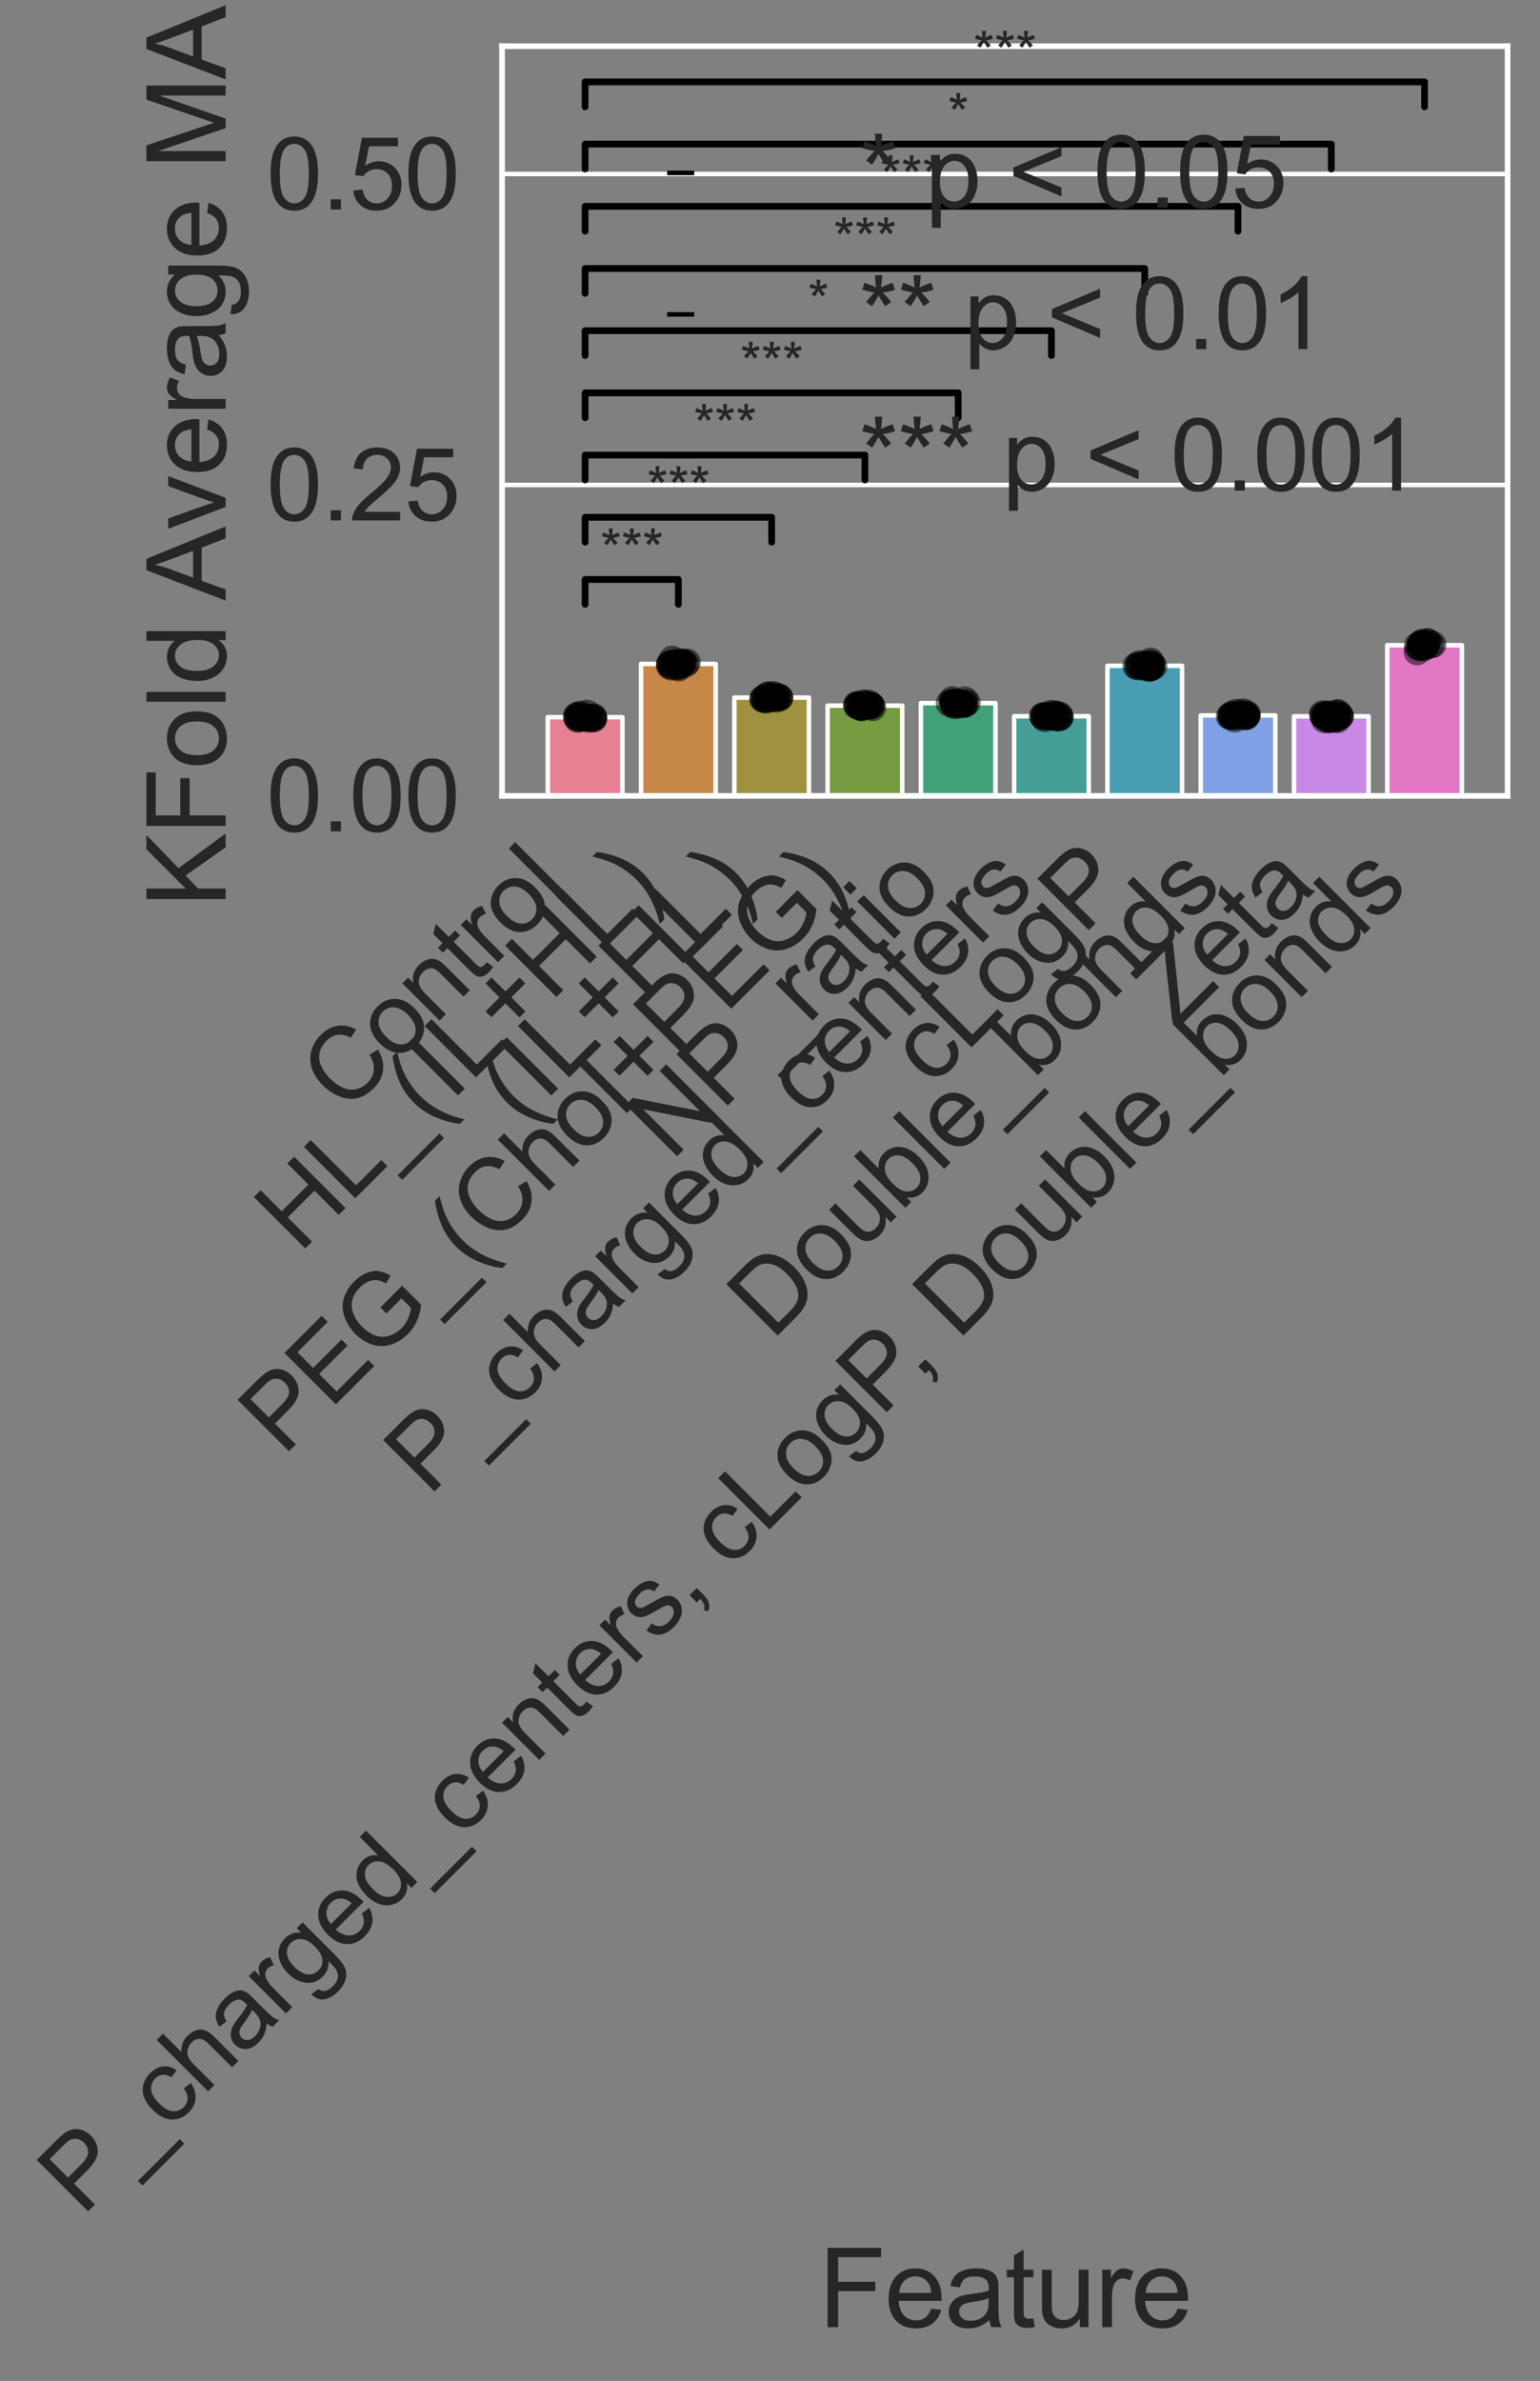 <?xml version="1.0" encoding="utf-8" standalone="no"?>
<!DOCTYPE svg PUBLIC "-//W3C//DTD SVG 1.1//EN"
  "http://www.w3.org/Graphics/SVG/1.1/DTD/svg11.dtd">
<svg xmlns:xlink="http://www.w3.org/1999/xlink" width="341.854pt" height="528.25pt" viewBox="0 0 341.854 528.25" xmlns="http://www.w3.org/2000/svg" version="1.1">
 <rect x="0" y="0" width="341.854" height="528.25" fill="#808080" stroke="none"/>
 <defs>
  <style type="text/css">*{stroke-linejoin: round; stroke-linecap: butt}</style>
 </defs>
 <g id="figure_1">
  <g id="patch_1">
   <path d="M 0 528.25 
L 341.854 528.25 
L 341.854 0 
L 0 0 
L 0 528.25 
z
" style="fill: none"/>
  </g>
  <g id="axes_1">
   <g id="patch_2">
    <path d="M 111.454 176.574 
L 334.654 176.574 
L 334.654 10.254 
L 111.454 10.254 
L 111.454 176.574 
z
" style="fill: none"/>
   </g>
   <g id="matplotlib.axis_1">
    <g id="xtick_1">
     <g id="text_1">
      <!-- Control -->
      <g style="fill: #262626" transform="translate(76.645 247.354) rotate(-45) scale(0.22 -0.22)">
       <defs>
        <path id="ArialMT-43" d="M 3763 1606 
L 4369 1453 
Q 4178 706 3683 314 
Q 3188 -78 2472 -78 
Q 1731 -78 1267 223 
Q 803 525 561 1097 
Q 319 1669 319 2325 
Q 319 3041 592 3573 
Q 866 4106 1370 4382 
Q 1875 4659 2481 4659 
Q 3169 4659 3637 4309 
Q 4106 3959 4291 3325 
L 3694 3184 
Q 3534 3684 3231 3912 
Q 2928 4141 2469 4141 
Q 1941 4141 1586 3887 
Q 1231 3634 1087 3207 
Q 944 2781 944 2328 
Q 944 1744 1114 1308 
Q 1284 872 1643 656 
Q 2003 441 2422 441 
Q 2931 441 3284 734 
Q 3638 1028 3763 1606 
z
" transform="scale(0.016)"/>
        <path id="ArialMT-6f" d="M 213 1659 
Q 213 2581 725 3025 
Q 1153 3394 1769 3394 
Q 2453 3394 2887 2945 
Q 3322 2497 3322 1706 
Q 3322 1066 3130 698 
Q 2938 331 2570 128 
Q 2203 -75 1769 -75 
Q 1072 -75 642 372 
Q 213 819 213 1659 
z
M 791 1659 
Q 791 1022 1069 705 
Q 1347 388 1769 388 
Q 2188 388 2466 706 
Q 2744 1025 2744 1678 
Q 2744 2294 2464 2611 
Q 2184 2928 1769 2928 
Q 1347 2928 1069 2612 
Q 791 2297 791 1659 
z
" transform="scale(0.016)"/>
        <path id="ArialMT-6e" d="M 422 0 
L 422 3319 
L 928 3319 
L 928 2847 
Q 1294 3394 1984 3394 
Q 2284 3394 2536 3286 
Q 2788 3178 2913 3003 
Q 3038 2828 3088 2588 
Q 3119 2431 3119 2041 
L 3119 0 
L 2556 0 
L 2556 2019 
Q 2556 2363 2490 2533 
Q 2425 2703 2258 2804 
Q 2091 2906 1866 2906 
Q 1506 2906 1245 2678 
Q 984 2450 984 1813 
L 984 0 
L 422 0 
z
" transform="scale(0.016)"/>
        <path id="ArialMT-74" d="M 1650 503 
L 1731 6 
Q 1494 -44 1306 -44 
Q 1000 -44 831 53 
Q 663 150 594 308 
Q 525 466 525 972 
L 525 2881 
L 113 2881 
L 113 3319 
L 525 3319 
L 525 4141 
L 1084 4478 
L 1084 3319 
L 1650 3319 
L 1650 2881 
L 1084 2881 
L 1084 941 
Q 1084 700 1114 631 
Q 1144 563 1211 522 
Q 1278 481 1403 481 
Q 1497 481 1650 503 
z
" transform="scale(0.016)"/>
        <path id="ArialMT-72" d="M 416 0 
L 416 3319 
L 922 3319 
L 922 2816 
Q 1116 3169 1280 3281 
Q 1444 3394 1641 3394 
Q 1925 3394 2219 3213 
L 2025 2691 
Q 1819 2813 1613 2813 
Q 1428 2813 1281 2702 
Q 1134 2591 1072 2394 
Q 978 2094 978 1738 
L 978 0 
L 416 0 
z
" transform="scale(0.016)"/>
        <path id="ArialMT-6c" d="M 409 0 
L 409 4581 
L 972 4581 
L 972 0 
L 409 0 
z
" transform="scale(0.016)"/>
       </defs>
       <use xlink:href="#ArialMT-43"/>
       <use xlink:href="#ArialMT-6f" x="72.217"/>
       <use xlink:href="#ArialMT-6e" x="127.832"/>
       <use xlink:href="#ArialMT-74" x="183.447"/>
       <use xlink:href="#ArialMT-72" x="211.23"/>
       <use xlink:href="#ArialMT-6f" x="244.531"/>
       <use xlink:href="#ArialMT-6c" x="300.146"/>
      </g>
     </g>
    </g>
    <g id="xtick_2">
     <g id="text_2">
      <!-- HL_(IL+HL) -->
      <g style="fill: #262626" transform="translate(66.473 278.238) rotate(-45) scale(0.22 -0.22)">
       <defs>
        <path id="ArialMT-48" d="M 513 0 
L 513 4581 
L 1119 4581 
L 1119 2700 
L 3500 2700 
L 3500 4581 
L 4106 4581 
L 4106 0 
L 3500 0 
L 3500 2159 
L 1119 2159 
L 1119 0 
L 513 0 
z
" transform="scale(0.016)"/>
        <path id="ArialMT-4c" d="M 469 0 
L 469 4581 
L 1075 4581 
L 1075 541 
L 3331 541 
L 3331 0 
L 469 0 
z
" transform="scale(0.016)"/>
        <path id="ArialMT-5f" d="M -97 -1272 
L -97 -866 
L 3631 -866 
L 3631 -1272 
L -97 -1272 
z
" transform="scale(0.016)"/>
        <path id="ArialMT-28" d="M 1497 -1347 
Q 1031 -759 709 28 
Q 388 816 388 1659 
Q 388 2403 628 3084 
Q 909 3875 1497 4659 
L 1900 4659 
Q 1522 4009 1400 3731 
Q 1209 3300 1100 2831 
Q 966 2247 966 1656 
Q 966 153 1900 -1347 
L 1497 -1347 
z
" transform="scale(0.016)"/>
        <path id="ArialMT-49" d="M 597 0 
L 597 4581 
L 1203 4581 
L 1203 0 
L 597 0 
z
" transform="scale(0.016)"/>
        <path id="ArialMT-2b" d="M 1603 741 
L 1603 1997 
L 356 1997 
L 356 2522 
L 1603 2522 
L 1603 3769 
L 2134 3769 
L 2134 2522 
L 3381 2522 
L 3381 1997 
L 2134 1997 
L 2134 741 
L 1603 741 
z
" transform="scale(0.016)"/>
        <path id="ArialMT-29" d="M 791 -1347 
L 388 -1347 
Q 1322 153 1322 1656 
Q 1322 2244 1188 2822 
Q 1081 3291 891 3722 
Q 769 4003 388 4659 
L 791 4659 
Q 1378 3875 1659 3084 
Q 1900 2403 1900 1659 
Q 1900 816 1576 28 
Q 1253 -759 791 -1347 
z
" transform="scale(0.016)"/>
       </defs>
       <use xlink:href="#ArialMT-48"/>
       <use xlink:href="#ArialMT-4c" x="72.217"/>
       <use xlink:href="#ArialMT-5f" x="127.832"/>
       <use xlink:href="#ArialMT-28" x="183.447"/>
       <use xlink:href="#ArialMT-49" x="216.748"/>
       <use xlink:href="#ArialMT-4c" x="244.531"/>
       <use xlink:href="#ArialMT-2b" x="300.146"/>
       <use xlink:href="#ArialMT-48" x="358.545"/>
       <use xlink:href="#ArialMT-4c" x="430.762"/>
       <use xlink:href="#ArialMT-29" x="486.377"/>
      </g>
     </g>
    </g>
    <g id="xtick_3">
     <g id="text_3">
      <!-- (IL+HL) -->
      <g style="fill: #262626" transform="translate(115.714 249.702) rotate(-45) scale(0.22 -0.22)">
       <use xlink:href="#ArialMT-28"/>
       <use xlink:href="#ArialMT-49" x="33.301"/>
       <use xlink:href="#ArialMT-4c" x="61.084"/>
       <use xlink:href="#ArialMT-2b" x="116.699"/>
       <use xlink:href="#ArialMT-48" x="175.098"/>
       <use xlink:href="#ArialMT-4c" x="247.314"/>
       <use xlink:href="#ArialMT-29" x="302.93"/>
      </g>
     </g>
    </g>
    <g id="xtick_4">
     <g id="text_4">
      <!-- PEG_(Chol+PEG) -->
      <g style="fill: #262626" transform="translate(62.928 323.194) rotate(-45) scale(0.22 -0.22)">
       <defs>
        <path id="ArialMT-50" d="M 494 0 
L 494 4581 
L 2222 4581 
Q 2678 4581 2919 4538 
Q 3256 4481 3484 4323 
Q 3713 4166 3852 3881 
Q 3991 3597 3991 3256 
Q 3991 2672 3619 2267 
Q 3247 1863 2275 1863 
L 1100 1863 
L 1100 0 
L 494 0 
z
M 1100 2403 
L 2284 2403 
Q 2872 2403 3119 2622 
Q 3366 2841 3366 3238 
Q 3366 3525 3220 3729 
Q 3075 3934 2838 4000 
Q 2684 4041 2272 4041 
L 1100 4041 
L 1100 2403 
z
" transform="scale(0.016)"/>
        <path id="ArialMT-45" d="M 506 0 
L 506 4581 
L 3819 4581 
L 3819 4041 
L 1113 4041 
L 1113 2638 
L 3647 2638 
L 3647 2100 
L 1113 2100 
L 1113 541 
L 3925 541 
L 3925 0 
L 506 0 
z
" transform="scale(0.016)"/>
        <path id="ArialMT-47" d="M 2638 1797 
L 2638 2334 
L 4578 2338 
L 4578 638 
Q 4131 281 3656 101 
Q 3181 -78 2681 -78 
Q 2006 -78 1454 211 
Q 903 500 622 1047 
Q 341 1594 341 2269 
Q 341 2938 620 3517 
Q 900 4097 1425 4378 
Q 1950 4659 2634 4659 
Q 3131 4659 3532 4498 
Q 3934 4338 4162 4050 
Q 4391 3763 4509 3300 
L 3963 3150 
Q 3859 3500 3706 3700 
Q 3553 3900 3268 4020 
Q 2984 4141 2638 4141 
Q 2222 4141 1919 4014 
Q 1616 3888 1430 3681 
Q 1244 3475 1141 3228 
Q 966 2803 966 2306 
Q 966 1694 1177 1281 
Q 1388 869 1791 669 
Q 2194 469 2647 469 
Q 3041 469 3416 620 
Q 3791 772 3984 944 
L 3984 1797 
L 2638 1797 
z
" transform="scale(0.016)"/>
        <path id="ArialMT-68" d="M 422 0 
L 422 4581 
L 984 4581 
L 984 2938 
Q 1378 3394 1978 3394 
Q 2347 3394 2619 3248 
Q 2891 3103 3008 2847 
Q 3125 2591 3125 2103 
L 3125 0 
L 2563 0 
L 2563 2103 
Q 2563 2525 2380 2717 
Q 2197 2909 1863 2909 
Q 1613 2909 1392 2779 
Q 1172 2650 1078 2428 
Q 984 2206 984 1816 
L 984 0 
L 422 0 
z
" transform="scale(0.016)"/>
       </defs>
       <use xlink:href="#ArialMT-50"/>
       <use xlink:href="#ArialMT-45" x="66.699"/>
       <use xlink:href="#ArialMT-47" x="133.398"/>
       <use xlink:href="#ArialMT-5f" x="211.182"/>
       <use xlink:href="#ArialMT-28" x="266.797"/>
       <use xlink:href="#ArialMT-43" x="300.098"/>
       <use xlink:href="#ArialMT-68" x="372.314"/>
       <use xlink:href="#ArialMT-6f" x="427.93"/>
       <use xlink:href="#ArialMT-6c" x="483.545"/>
       <use xlink:href="#ArialMT-2b" x="505.762"/>
       <use xlink:href="#ArialMT-50" x="564.16"/>
       <use xlink:href="#ArialMT-45" x="630.859"/>
       <use xlink:href="#ArialMT-47" x="697.559"/>
       <use xlink:href="#ArialMT-29" x="775.342"/>
      </g>
     </g>
    </g>
    <g id="xtick_5">
     <g id="text_5">
      <!-- NP_ratio -->
      <g style="fill: #262626" transform="translate(149.089 257.731) rotate(-45) scale(0.22 -0.22)">
       <defs>
        <path id="ArialMT-4e" d="M 488 0 
L 488 4581 
L 1109 4581 
L 3516 984 
L 3516 4581 
L 4097 4581 
L 4097 0 
L 3475 0 
L 1069 3600 
L 1069 0 
L 488 0 
z
" transform="scale(0.016)"/>
        <path id="ArialMT-61" d="M 2588 409 
Q 2275 144 1986 34 
Q 1697 -75 1366 -75 
Q 819 -75 525 192 
Q 231 459 231 875 
Q 231 1119 342 1320 
Q 453 1522 633 1644 
Q 813 1766 1038 1828 
Q 1203 1872 1538 1913 
Q 2219 1994 2541 2106 
Q 2544 2222 2544 2253 
Q 2544 2597 2384 2738 
Q 2169 2928 1744 2928 
Q 1347 2928 1158 2789 
Q 969 2650 878 2297 
L 328 2372 
Q 403 2725 575 2942 
Q 747 3159 1072 3276 
Q 1397 3394 1825 3394 
Q 2250 3394 2515 3294 
Q 2781 3194 2906 3042 
Q 3031 2891 3081 2659 
Q 3109 2516 3109 2141 
L 3109 1391 
Q 3109 606 3145 398 
Q 3181 191 3288 0 
L 2700 0 
Q 2613 175 2588 409 
z
M 2541 1666 
Q 2234 1541 1622 1453 
Q 1275 1403 1131 1340 
Q 988 1278 909 1158 
Q 831 1038 831 891 
Q 831 666 1001 516 
Q 1172 366 1500 366 
Q 1825 366 2078 508 
Q 2331 650 2450 897 
Q 2541 1088 2541 1459 
L 2541 1666 
z
" transform="scale(0.016)"/>
        <path id="ArialMT-69" d="M 425 3934 
L 425 4581 
L 988 4581 
L 988 3934 
L 425 3934 
z
M 425 0 
L 425 3319 
L 988 3319 
L 988 0 
L 425 0 
z
" transform="scale(0.016)"/>
       </defs>
       <use xlink:href="#ArialMT-4e"/>
       <use xlink:href="#ArialMT-50" x="72.217"/>
       <use xlink:href="#ArialMT-5f" x="138.916"/>
       <use xlink:href="#ArialMT-72" x="194.531"/>
       <use xlink:href="#ArialMT-61" x="227.832"/>
       <use xlink:href="#ArialMT-74" x="283.447"/>
       <use xlink:href="#ArialMT-69" x="311.23"/>
       <use xlink:href="#ArialMT-6f" x="333.447"/>
      </g>
     </g>
    </g>
    <g id="xtick_6">
     <g id="text_6">
      <!-- P_charged_centers -->
      <g style="fill: #262626" transform="translate(95.232 332.11) rotate(-45) scale(0.22 -0.22)">
       <defs>
        <path id="ArialMT-63" d="M 2588 1216 
L 3141 1144 
Q 3050 572 2676 248 
Q 2303 -75 1759 -75 
Q 1078 -75 664 370 
Q 250 816 250 1647 
Q 250 2184 428 2587 
Q 606 2991 970 3192 
Q 1334 3394 1763 3394 
Q 2303 3394 2647 3120 
Q 2991 2847 3088 2344 
L 2541 2259 
Q 2463 2594 2264 2762 
Q 2066 2931 1784 2931 
Q 1359 2931 1093 2626 
Q 828 2322 828 1663 
Q 828 994 1084 691 
Q 1341 388 1753 388 
Q 2084 388 2306 591 
Q 2528 794 2588 1216 
z
" transform="scale(0.016)"/>
        <path id="ArialMT-67" d="M 319 -275 
L 866 -356 
Q 900 -609 1056 -725 
Q 1266 -881 1628 -881 
Q 2019 -881 2231 -725 
Q 2444 -569 2519 -288 
Q 2563 -116 2559 434 
Q 2191 0 1641 0 
Q 956 0 581 494 
Q 206 988 206 1678 
Q 206 2153 378 2554 
Q 550 2956 876 3175 
Q 1203 3394 1644 3394 
Q 2231 3394 2613 2919 
L 2613 3319 
L 3131 3319 
L 3131 450 
Q 3131 -325 2973 -648 
Q 2816 -972 2473 -1159 
Q 2131 -1347 1631 -1347 
Q 1038 -1347 672 -1080 
Q 306 -813 319 -275 
z
M 784 1719 
Q 784 1066 1043 766 
Q 1303 466 1694 466 
Q 2081 466 2343 764 
Q 2606 1063 2606 1700 
Q 2606 2309 2336 2618 
Q 2066 2928 1684 2928 
Q 1309 2928 1046 2623 
Q 784 2319 784 1719 
z
" transform="scale(0.016)"/>
        <path id="ArialMT-65" d="M 2694 1069 
L 3275 997 
Q 3138 488 2766 206 
Q 2394 -75 1816 -75 
Q 1088 -75 661 373 
Q 234 822 234 1631 
Q 234 2469 665 2931 
Q 1097 3394 1784 3394 
Q 2450 3394 2872 2941 
Q 3294 2488 3294 1666 
Q 3294 1616 3291 1516 
L 816 1516 
Q 847 969 1125 678 
Q 1403 388 1819 388 
Q 2128 388 2347 550 
Q 2566 713 2694 1069 
z
M 847 1978 
L 2700 1978 
Q 2663 2397 2488 2606 
Q 2219 2931 1791 2931 
Q 1403 2931 1139 2672 
Q 875 2413 847 1978 
z
" transform="scale(0.016)"/>
        <path id="ArialMT-64" d="M 2575 0 
L 2575 419 
Q 2259 -75 1647 -75 
Q 1250 -75 917 144 
Q 584 363 401 755 
Q 219 1147 219 1656 
Q 219 2153 384 2558 
Q 550 2963 881 3178 
Q 1213 3394 1622 3394 
Q 1922 3394 2156 3267 
Q 2391 3141 2538 2938 
L 2538 4581 
L 3097 4581 
L 3097 0 
L 2575 0 
z
M 797 1656 
Q 797 1019 1065 703 
Q 1334 388 1700 388 
Q 2069 388 2326 689 
Q 2584 991 2584 1609 
Q 2584 2291 2321 2609 
Q 2059 2928 1675 2928 
Q 1300 2928 1048 2622 
Q 797 2316 797 1656 
z
" transform="scale(0.016)"/>
        <path id="ArialMT-73" d="M 197 991 
L 753 1078 
Q 800 744 1014 566 
Q 1228 388 1613 388 
Q 2000 388 2187 545 
Q 2375 703 2375 916 
Q 2375 1106 2209 1216 
Q 2094 1291 1634 1406 
Q 1016 1563 777 1677 
Q 538 1791 414 1992 
Q 291 2194 291 2438 
Q 291 2659 392 2848 
Q 494 3038 669 3163 
Q 800 3259 1026 3326 
Q 1253 3394 1513 3394 
Q 1903 3394 2198 3281 
Q 2494 3169 2634 2976 
Q 2775 2784 2828 2463 
L 2278 2388 
Q 2241 2644 2061 2787 
Q 1881 2931 1553 2931 
Q 1166 2931 1000 2803 
Q 834 2675 834 2503 
Q 834 2394 903 2306 
Q 972 2216 1119 2156 
Q 1203 2125 1616 2013 
Q 2213 1853 2448 1751 
Q 2684 1650 2818 1456 
Q 2953 1263 2953 975 
Q 2953 694 2789 445 
Q 2625 197 2315 61 
Q 2006 -75 1616 -75 
Q 969 -75 630 194 
Q 291 463 197 991 
z
" transform="scale(0.016)"/>
       </defs>
       <use xlink:href="#ArialMT-50"/>
       <use xlink:href="#ArialMT-5f" x="66.699"/>
       <use xlink:href="#ArialMT-63" x="122.314"/>
       <use xlink:href="#ArialMT-68" x="172.314"/>
       <use xlink:href="#ArialMT-61" x="227.93"/>
       <use xlink:href="#ArialMT-72" x="283.545"/>
       <use xlink:href="#ArialMT-67" x="316.846"/>
       <use xlink:href="#ArialMT-65" x="372.461"/>
       <use xlink:href="#ArialMT-64" x="428.076"/>
       <use xlink:href="#ArialMT-5f" x="483.691"/>
       <use xlink:href="#ArialMT-63" x="539.307"/>
       <use xlink:href="#ArialMT-65" x="589.307"/>
       <use xlink:href="#ArialMT-6e" x="644.922"/>
       <use xlink:href="#ArialMT-74" x="700.537"/>
       <use xlink:href="#ArialMT-65" x="728.32"/>
       <use xlink:href="#ArialMT-72" x="783.936"/>
       <use xlink:href="#ArialMT-73" x="817.236"/>
      </g>
     </g>
    </g>
    <g id="xtick_7">
     <g id="text_7">
      <!-- cLogP -->
      <g style="fill: #262626" transform="translate(206.731 241.316) rotate(-45) scale(0.22 -0.22)">
       <use xlink:href="#ArialMT-63"/>
       <use xlink:href="#ArialMT-4c" x="50"/>
       <use xlink:href="#ArialMT-6f" x="105.615"/>
       <use xlink:href="#ArialMT-67" x="161.23"/>
       <use xlink:href="#ArialMT-50" x="216.846"/>
      </g>
     </g>
    </g>
    <g id="xtick_8">
     <g id="text_8">
      <!-- Double_bonds -->
      <g style="fill: #262626" transform="translate(171.399 297.536) rotate(-45) scale(0.22 -0.22)">
       <defs>
        <path id="ArialMT-44" d="M 494 0 
L 494 4581 
L 2072 4581 
Q 2606 4581 2888 4516 
Q 3281 4425 3559 4188 
Q 3922 3881 4101 3404 
Q 4281 2928 4281 2316 
Q 4281 1794 4159 1391 
Q 4038 988 3847 723 
Q 3656 459 3429 307 
Q 3203 156 2883 78 
Q 2563 0 2147 0 
L 494 0 
z
M 1100 541 
L 2078 541 
Q 2531 541 2789 625 
Q 3047 709 3200 863 
Q 3416 1078 3536 1442 
Q 3656 1806 3656 2325 
Q 3656 3044 3420 3430 
Q 3184 3816 2847 3947 
Q 2603 4041 2063 4041 
L 1100 4041 
L 1100 541 
z
" transform="scale(0.016)"/>
        <path id="ArialMT-75" d="M 2597 0 
L 2597 488 
Q 2209 -75 1544 -75 
Q 1250 -75 995 37 
Q 741 150 617 320 
Q 494 491 444 738 
Q 409 903 409 1263 
L 409 3319 
L 972 3319 
L 972 1478 
Q 972 1038 1006 884 
Q 1059 663 1231 536 
Q 1403 409 1656 409 
Q 1909 409 2131 539 
Q 2353 669 2445 892 
Q 2538 1116 2538 1541 
L 2538 3319 
L 3100 3319 
L 3100 0 
L 2597 0 
z
" transform="scale(0.016)"/>
        <path id="ArialMT-62" d="M 941 0 
L 419 0 
L 419 4581 
L 981 4581 
L 981 2947 
Q 1338 3394 1891 3394 
Q 2197 3394 2470 3270 
Q 2744 3147 2920 2923 
Q 3097 2700 3197 2384 
Q 3297 2069 3297 1709 
Q 3297 856 2875 390 
Q 2453 -75 1863 -75 
Q 1275 -75 941 416 
L 941 0 
z
M 934 1684 
Q 934 1088 1097 822 
Q 1363 388 1816 388 
Q 2184 388 2453 708 
Q 2722 1028 2722 1663 
Q 2722 2313 2464 2622 
Q 2206 2931 1841 2931 
Q 1472 2931 1203 2611 
Q 934 2291 934 1684 
z
" transform="scale(0.016)"/>
       </defs>
       <use xlink:href="#ArialMT-44"/>
       <use xlink:href="#ArialMT-6f" x="72.217"/>
       <use xlink:href="#ArialMT-75" x="127.832"/>
       <use xlink:href="#ArialMT-62" x="183.447"/>
       <use xlink:href="#ArialMT-6c" x="239.062"/>
       <use xlink:href="#ArialMT-65" x="261.279"/>
       <use xlink:href="#ArialMT-5f" x="316.895"/>
       <use xlink:href="#ArialMT-62" x="372.51"/>
       <use xlink:href="#ArialMT-6f" x="428.125"/>
       <use xlink:href="#ArialMT-6e" x="483.74"/>
       <use xlink:href="#ArialMT-64" x="539.355"/>
       <use xlink:href="#ArialMT-73" x="594.971"/>
      </g>
     </g>
    </g>
    <g id="xtick_9">
     <g id="text_9">
      <!-- Zeta -->
      <g style="fill: #262626" transform="translate(261.305 228.334) rotate(-45) scale(0.22 -0.22)">
       <defs>
        <path id="ArialMT-5a" d="M 128 0 
L 128 563 
L 2475 3497 
Q 2725 3809 2950 4041 
L 394 4041 
L 394 4581 
L 3675 4581 
L 3675 4041 
L 1103 863 
L 825 541 
L 3750 541 
L 3750 0 
L 128 0 
z
" transform="scale(0.016)"/>
       </defs>
       <use xlink:href="#ArialMT-5a"/>
       <use xlink:href="#ArialMT-65" x="61.084"/>
       <use xlink:href="#ArialMT-74" x="116.699"/>
       <use xlink:href="#ArialMT-61" x="144.482"/>
      </g>
     </g>
    </g>
    <g id="xtick_10">
     <g id="text_10">
      <!-- P_charged_centers, cLogP, Double_bonds -->
      <g style="fill: #262626" transform="translate(18.335 491.827) rotate(-45) scale(0.22 -0.22)">
       <defs>
        <path id="ArialMT-2c" d="M 569 0 
L 569 641 
L 1209 641 
L 1209 0 
Q 1209 -353 1084 -570 
Q 959 -788 688 -906 
L 531 -666 
Q 709 -588 793 -436 
Q 878 -284 888 0 
L 569 0 
z
" transform="scale(0.016)"/>
        <path id="ArialMT-20" transform="scale(0.016)"/>
       </defs>
       <use xlink:href="#ArialMT-50"/>
       <use xlink:href="#ArialMT-5f" x="66.699"/>
       <use xlink:href="#ArialMT-63" x="122.314"/>
       <use xlink:href="#ArialMT-68" x="172.314"/>
       <use xlink:href="#ArialMT-61" x="227.93"/>
       <use xlink:href="#ArialMT-72" x="283.545"/>
       <use xlink:href="#ArialMT-67" x="316.846"/>
       <use xlink:href="#ArialMT-65" x="372.461"/>
       <use xlink:href="#ArialMT-64" x="428.076"/>
       <use xlink:href="#ArialMT-5f" x="483.691"/>
       <use xlink:href="#ArialMT-63" x="539.307"/>
       <use xlink:href="#ArialMT-65" x="589.307"/>
       <use xlink:href="#ArialMT-6e" x="644.922"/>
       <use xlink:href="#ArialMT-74" x="700.537"/>
       <use xlink:href="#ArialMT-65" x="728.32"/>
       <use xlink:href="#ArialMT-72" x="783.936"/>
       <use xlink:href="#ArialMT-73" x="817.236"/>
       <use xlink:href="#ArialMT-2c" x="867.236"/>
       <use xlink:href="#ArialMT-20" x="895.02"/>
       <use xlink:href="#ArialMT-63" x="922.803"/>
       <use xlink:href="#ArialMT-4c" x="972.803"/>
       <use xlink:href="#ArialMT-6f" x="1028.418"/>
       <use xlink:href="#ArialMT-67" x="1084.033"/>
       <use xlink:href="#ArialMT-50" x="1139.648"/>
       <use xlink:href="#ArialMT-2c" x="1193.473"/>
       <use xlink:href="#ArialMT-20" x="1221.256"/>
       <use xlink:href="#ArialMT-44" x="1249.039"/>
       <use xlink:href="#ArialMT-6f" x="1321.256"/>
       <use xlink:href="#ArialMT-75" x="1376.871"/>
       <use xlink:href="#ArialMT-62" x="1432.486"/>
       <use xlink:href="#ArialMT-6c" x="1488.102"/>
       <use xlink:href="#ArialMT-65" x="1510.318"/>
       <use xlink:href="#ArialMT-5f" x="1565.934"/>
       <use xlink:href="#ArialMT-62" x="1621.549"/>
       <use xlink:href="#ArialMT-6f" x="1677.164"/>
       <use xlink:href="#ArialMT-6e" x="1732.779"/>
       <use xlink:href="#ArialMT-64" x="1788.395"/>
       <use xlink:href="#ArialMT-73" x="1844.01"/>
      </g>
     </g>
    </g>
    <g id="text_11">
     <!-- Feature -->
     <g style="fill: #262626" transform="translate(181.703 516.28) scale(0.24 -0.24)">
      <defs>
       <path id="ArialMT-46" d="M 525 0 
L 525 4581 
L 3616 4581 
L 3616 4041 
L 1131 4041 
L 1131 2622 
L 3281 2622 
L 3281 2081 
L 1131 2081 
L 1131 0 
L 525 0 
z
" transform="scale(0.016)"/>
      </defs>
      <use xlink:href="#ArialMT-46"/>
      <use xlink:href="#ArialMT-65" x="61.084"/>
      <use xlink:href="#ArialMT-61" x="116.699"/>
      <use xlink:href="#ArialMT-74" x="172.314"/>
      <use xlink:href="#ArialMT-75" x="200.098"/>
      <use xlink:href="#ArialMT-72" x="255.713"/>
      <use xlink:href="#ArialMT-65" x="289.014"/>
     </g>
    </g>
   </g>
   <g id="matplotlib.axis_2">
    <g id="ytick_1">
     <g id="line2d_1">
      <path d="M 111.454 176.574 
L 334.654 176.574 
" clip-path="url(#p2ee71a6705)" style="fill: none; stroke: #ffffff; stroke-linecap: round"/>
     </g>
     <g id="text_12">
      <!-- 0.00 -->
      <g style="fill: #262626" transform="translate(59.14 184.448) scale(0.22 -0.22)">
       <defs>
        <path id="ArialMT-30" d="M 266 2259 
Q 266 3072 433 3567 
Q 600 4063 929 4331 
Q 1259 4600 1759 4600 
Q 2128 4600 2406 4451 
Q 2684 4303 2865 4023 
Q 3047 3744 3150 3342 
Q 3253 2941 3253 2259 
Q 3253 1453 3087 958 
Q 2922 463 2592 192 
Q 2263 -78 1759 -78 
Q 1097 -78 719 397 
Q 266 969 266 2259 
z
M 844 2259 
Q 844 1131 1108 757 
Q 1372 384 1759 384 
Q 2147 384 2411 759 
Q 2675 1134 2675 2259 
Q 2675 3391 2411 3762 
Q 2147 4134 1753 4134 
Q 1366 4134 1134 3806 
Q 844 3388 844 2259 
z
" transform="scale(0.016)"/>
        <path id="ArialMT-2e" d="M 581 0 
L 581 641 
L 1222 641 
L 1222 0 
L 581 0 
z
" transform="scale(0.016)"/>
       </defs>
       <use xlink:href="#ArialMT-30"/>
       <use xlink:href="#ArialMT-2e" x="55.615"/>
       <use xlink:href="#ArialMT-30" x="83.398"/>
       <use xlink:href="#ArialMT-30" x="139.014"/>
      </g>
     </g>
    </g>
    <g id="ytick_2">
     <g id="line2d_2">
      <path d="M 111.454 107.586 
L 334.654 107.586 
" clip-path="url(#p2ee71a6705)" style="fill: none; stroke: #ffffff; stroke-linecap: round"/>
     </g>
     <g id="text_13">
      <!-- 0.25 -->
      <g style="fill: #262626" transform="translate(59.14 115.46) scale(0.22 -0.22)">
       <defs>
        <path id="ArialMT-32" d="M 3222 541 
L 3222 0 
L 194 0 
Q 188 203 259 391 
Q 375 700 629 1000 
Q 884 1300 1366 1694 
Q 2113 2306 2375 2664 
Q 2638 3022 2638 3341 
Q 2638 3675 2398 3904 
Q 2159 4134 1775 4134 
Q 1369 4134 1125 3890 
Q 881 3647 878 3216 
L 300 3275 
Q 359 3922 746 4261 
Q 1134 4600 1788 4600 
Q 2447 4600 2831 4234 
Q 3216 3869 3216 3328 
Q 3216 3053 3103 2787 
Q 2991 2522 2730 2228 
Q 2469 1934 1863 1422 
Q 1356 997 1212 845 
Q 1069 694 975 541 
L 3222 541 
z
" transform="scale(0.016)"/>
        <path id="ArialMT-35" d="M 266 1200 
L 856 1250 
Q 922 819 1161 601 
Q 1400 384 1738 384 
Q 2144 384 2425 690 
Q 2706 997 2706 1503 
Q 2706 1984 2436 2262 
Q 2166 2541 1728 2541 
Q 1456 2541 1237 2417 
Q 1019 2294 894 2097 
L 366 2166 
L 809 4519 
L 3088 4519 
L 3088 3981 
L 1259 3981 
L 1013 2750 
Q 1425 3038 1878 3038 
Q 2478 3038 2890 2622 
Q 3303 2206 3303 1553 
Q 3303 931 2941 478 
Q 2500 -78 1738 -78 
Q 1113 -78 717 272 
Q 322 622 266 1200 
z
" transform="scale(0.016)"/>
       </defs>
       <use xlink:href="#ArialMT-30"/>
       <use xlink:href="#ArialMT-2e" x="55.615"/>
       <use xlink:href="#ArialMT-32" x="83.398"/>
       <use xlink:href="#ArialMT-35" x="139.014"/>
      </g>
     </g>
    </g>
    <g id="ytick_3">
     <g id="line2d_3">
      <path d="M 111.454 38.598 
L 334.654 38.598 
" clip-path="url(#p2ee71a6705)" style="fill: none; stroke: #ffffff; stroke-linecap: round"/>
     </g>
     <g id="text_14">
      <!-- 0.50 -->
      <g style="fill: #262626" transform="translate(59.14 46.472) scale(0.22 -0.22)">
       <use xlink:href="#ArialMT-30"/>
       <use xlink:href="#ArialMT-2e" x="55.615"/>
       <use xlink:href="#ArialMT-35" x="83.398"/>
       <use xlink:href="#ArialMT-30" x="139.014"/>
      </g>
     </g>
    </g>
    <g id="text_15">
     <!-- KFold Average MAE -->
     <g style="fill: #262626" transform="translate(50.089 201.255) rotate(-90) scale(0.24 -0.24)">
      <defs>
       <path id="ArialMT-4b" d="M 469 0 
L 469 4581 
L 1075 4581 
L 1075 2309 
L 3350 4581 
L 4172 4581 
L 2250 2725 
L 4256 0 
L 3456 0 
L 1825 2319 
L 1075 1588 
L 1075 0 
L 469 0 
z
" transform="scale(0.016)"/>
       <path id="ArialMT-41" d="M -9 0 
L 1750 4581 
L 2403 4581 
L 4278 0 
L 3588 0 
L 3053 1388 
L 1138 1388 
L 634 0 
L -9 0 
z
M 1313 1881 
L 2866 1881 
L 2388 3150 
Q 2169 3728 2063 4100 
Q 1975 3659 1816 3225 
L 1313 1881 
z
" transform="scale(0.016)"/>
       <path id="ArialMT-76" d="M 1344 0 
L 81 3319 
L 675 3319 
L 1388 1331 
Q 1503 1009 1600 663 
Q 1675 925 1809 1294 
L 2547 3319 
L 3125 3319 
L 1869 0 
L 1344 0 
z
" transform="scale(0.016)"/>
       <path id="ArialMT-4d" d="M 475 0 
L 475 4581 
L 1388 4581 
L 2472 1338 
Q 2622 884 2691 659 
Q 2769 909 2934 1394 
L 4031 4581 
L 4847 4581 
L 4847 0 
L 4263 0 
L 4263 3834 
L 2931 0 
L 2384 0 
L 1059 3900 
L 1059 0 
L 475 0 
z
" transform="scale(0.016)"/>
      </defs>
      <use xlink:href="#ArialMT-4b"/>
      <use xlink:href="#ArialMT-46" x="66.699"/>
      <use xlink:href="#ArialMT-6f" x="127.783"/>
      <use xlink:href="#ArialMT-6c" x="183.398"/>
      <use xlink:href="#ArialMT-64" x="205.615"/>
      <use xlink:href="#ArialMT-20" x="261.23"/>
      <use xlink:href="#ArialMT-41" x="283.514"/>
      <use xlink:href="#ArialMT-76" x="348.463"/>
      <use xlink:href="#ArialMT-65" x="398.463"/>
      <use xlink:href="#ArialMT-72" x="454.078"/>
      <use xlink:href="#ArialMT-61" x="487.379"/>
      <use xlink:href="#ArialMT-67" x="542.994"/>
      <use xlink:href="#ArialMT-65" x="598.609"/>
      <use xlink:href="#ArialMT-20" x="654.225"/>
      <use xlink:href="#ArialMT-4d" x="682.008"/>
      <use xlink:href="#ArialMT-41" x="765.309"/>
      <use xlink:href="#ArialMT-45" x="832.008"/>
     </g>
    </g>
   </g>
   <g id="patch_3">
    <path d="M 121.6 176.574 
L 138.164 176.574 
L 138.164 159.11 
L 121.6 159.11 
z
" clip-path="url(#p2ee71a6705)" style="fill: #e68193; stroke: #ffffff; stroke-linejoin: miter"/>
   </g>
   <g id="patch_4">
    <path d="M 142.305 176.574 
L 158.869 176.574 
L 158.869 147.299 
L 142.305 147.299 
z
" clip-path="url(#p2ee71a6705)" style="fill: #c68847; stroke: #ffffff; stroke-linejoin: miter"/>
   </g>
   <g id="patch_5">
    <path d="M 163.01 176.574 
L 179.574 176.574 
L 179.574 154.765 
L 163.01 154.765 
z
" clip-path="url(#p2ee71a6705)" style="fill: #9e9241; stroke: #ffffff; stroke-linejoin: miter"/>
   </g>
   <g id="patch_6">
    <path d="M 183.715 176.574 
L 200.279 176.574 
L 200.279 156.553 
L 183.715 156.553 
z
" clip-path="url(#p2ee71a6705)" style="fill: #759c40; stroke: #ffffff; stroke-linejoin: miter"/>
   </g>
   <g id="patch_7">
    <path d="M 204.42 176.574 
L 220.984 176.574 
L 220.984 155.996 
L 204.42 155.996 
z
" clip-path="url(#p2ee71a6705)" style="fill: #43a178; stroke: #ffffff; stroke-linejoin: miter"/>
   </g>
   <g id="patch_8">
    <path d="M 225.125 176.574 
L 241.689 176.574 
L 241.689 158.902 
L 225.125 158.902 
z
" clip-path="url(#p2ee71a6705)" style="fill: #459e97; stroke: #ffffff; stroke-linejoin: miter"/>
   </g>
   <g id="patch_9">
    <path d="M 245.83 176.574 
L 262.394 176.574 
L 262.394 147.709 
L 245.83 147.709 
z
" clip-path="url(#p2ee71a6705)" style="fill: #4a9eb4; stroke: #ffffff; stroke-linejoin: miter"/>
   </g>
   <g id="patch_10">
    <path d="M 266.535 176.574 
L 283.099 176.574 
L 283.099 158.715 
L 266.535 158.715 
z
" clip-path="url(#p2ee71a6705)" style="fill: #7fa0e4; stroke: #ffffff; stroke-linejoin: miter"/>
   </g>
   <g id="patch_11">
    <path d="M 287.24 176.574 
L 303.804 176.574 
L 303.804 158.915 
L 287.24 158.915 
z
" clip-path="url(#p2ee71a6705)" style="fill: #c789e5; stroke: #ffffff; stroke-linejoin: miter"/>
   </g>
   <g id="patch_12">
    <path d="M 307.945 176.574 
L 324.509 176.574 
L 324.509 143.147 
L 307.945 143.147 
z
" clip-path="url(#p2ee71a6705)" style="fill: #e377c5; stroke: #ffffff; stroke-linejoin: miter"/>
   </g>
   <g id="line2d_4">
    <path d="M 129.882 159.472 
L 129.882 158.748 
" clip-path="url(#p2ee71a6705)" style="fill: none; stroke: #424242; stroke-width: 2.7; stroke-linecap: round"/>
   </g>
   <g id="line2d_5">
    <path d="M 128.329 159.472 
L 131.435 159.472 
" clip-path="url(#p2ee71a6705)" style="fill: none; stroke: #424242; stroke-width: 2.7; stroke-linecap: round"/>
   </g>
   <g id="line2d_6">
    <path d="M 128.329 158.748 
L 131.435 158.748 
" clip-path="url(#p2ee71a6705)" style="fill: none; stroke: #424242; stroke-width: 2.7; stroke-linecap: round"/>
   </g>
   <g id="line2d_7">
    <path d="M 150.587 147.773 
L 150.587 146.825 
" clip-path="url(#p2ee71a6705)" style="fill: none; stroke: #424242; stroke-width: 2.7; stroke-linecap: round"/>
   </g>
   <g id="line2d_8">
    <path d="M 149.034 147.773 
L 152.14 147.773 
" clip-path="url(#p2ee71a6705)" style="fill: none; stroke: #424242; stroke-width: 2.7; stroke-linecap: round"/>
   </g>
   <g id="line2d_9">
    <path d="M 149.034 146.825 
L 152.14 146.825 
" clip-path="url(#p2ee71a6705)" style="fill: none; stroke: #424242; stroke-width: 2.7; stroke-linecap: round"/>
   </g>
   <g id="line2d_10">
    <path d="M 171.292 155.11 
L 171.292 154.419 
" clip-path="url(#p2ee71a6705)" style="fill: none; stroke: #424242; stroke-width: 2.7; stroke-linecap: round"/>
   </g>
   <g id="line2d_11">
    <path d="M 169.739 155.11 
L 172.845 155.11 
" clip-path="url(#p2ee71a6705)" style="fill: none; stroke: #424242; stroke-width: 2.7; stroke-linecap: round"/>
   </g>
   <g id="line2d_12">
    <path d="M 169.739 154.419 
L 172.845 154.419 
" clip-path="url(#p2ee71a6705)" style="fill: none; stroke: #424242; stroke-width: 2.7; stroke-linecap: round"/>
   </g>
   <g id="line2d_13">
    <path d="M 191.997 156.86 
L 191.997 156.247 
" clip-path="url(#p2ee71a6705)" style="fill: none; stroke: #424242; stroke-width: 2.7; stroke-linecap: round"/>
   </g>
   <g id="line2d_14">
    <path d="M 190.444 156.86 
L 193.55 156.86 
" clip-path="url(#p2ee71a6705)" style="fill: none; stroke: #424242; stroke-width: 2.7; stroke-linecap: round"/>
   </g>
   <g id="line2d_15">
    <path d="M 190.444 156.247 
L 193.55 156.247 
" clip-path="url(#p2ee71a6705)" style="fill: none; stroke: #424242; stroke-width: 2.7; stroke-linecap: round"/>
   </g>
   <g id="line2d_16">
    <path d="M 212.702 156.338 
L 212.702 155.653 
" clip-path="url(#p2ee71a6705)" style="fill: none; stroke: #424242; stroke-width: 2.7; stroke-linecap: round"/>
   </g>
   <g id="line2d_17">
    <path d="M 211.149 156.338 
L 214.255 156.338 
" clip-path="url(#p2ee71a6705)" style="fill: none; stroke: #424242; stroke-width: 2.7; stroke-linecap: round"/>
   </g>
   <g id="line2d_18">
    <path d="M 211.149 155.653 
L 214.255 155.653 
" clip-path="url(#p2ee71a6705)" style="fill: none; stroke: #424242; stroke-width: 2.7; stroke-linecap: round"/>
   </g>
   <g id="line2d_19">
    <path d="M 233.407 159.211 
L 233.407 158.594 
" clip-path="url(#p2ee71a6705)" style="fill: none; stroke: #424242; stroke-width: 2.7; stroke-linecap: round"/>
   </g>
   <g id="line2d_20">
    <path d="M 231.854 159.211 
L 234.96 159.211 
" clip-path="url(#p2ee71a6705)" style="fill: none; stroke: #424242; stroke-width: 2.7; stroke-linecap: round"/>
   </g>
   <g id="line2d_21">
    <path d="M 231.854 158.594 
L 234.96 158.594 
" clip-path="url(#p2ee71a6705)" style="fill: none; stroke: #424242; stroke-width: 2.7; stroke-linecap: round"/>
   </g>
   <g id="line2d_22">
    <path d="M 254.112 148.112 
L 254.112 147.306 
" clip-path="url(#p2ee71a6705)" style="fill: none; stroke: #424242; stroke-width: 2.7; stroke-linecap: round"/>
   </g>
   <g id="line2d_23">
    <path d="M 252.559 148.112 
L 255.665 148.112 
" clip-path="url(#p2ee71a6705)" style="fill: none; stroke: #424242; stroke-width: 2.7; stroke-linecap: round"/>
   </g>
   <g id="line2d_24">
    <path d="M 252.559 147.306 
L 255.665 147.306 
" clip-path="url(#p2ee71a6705)" style="fill: none; stroke: #424242; stroke-width: 2.7; stroke-linecap: round"/>
   </g>
   <g id="line2d_25">
    <path d="M 274.817 159.081 
L 274.817 158.35 
" clip-path="url(#p2ee71a6705)" style="fill: none; stroke: #424242; stroke-width: 2.7; stroke-linecap: round"/>
   </g>
   <g id="line2d_26">
    <path d="M 273.264 159.081 
L 276.37 159.081 
" clip-path="url(#p2ee71a6705)" style="fill: none; stroke: #424242; stroke-width: 2.7; stroke-linecap: round"/>
   </g>
   <g id="line2d_27">
    <path d="M 273.264 158.35 
L 276.37 158.35 
" clip-path="url(#p2ee71a6705)" style="fill: none; stroke: #424242; stroke-width: 2.7; stroke-linecap: round"/>
   </g>
   <g id="line2d_28">
    <path d="M 295.522 159.31 
L 295.522 158.52 
" clip-path="url(#p2ee71a6705)" style="fill: none; stroke: #424242; stroke-width: 2.7; stroke-linecap: round"/>
   </g>
   <g id="line2d_29">
    <path d="M 293.969 159.31 
L 297.075 159.31 
" clip-path="url(#p2ee71a6705)" style="fill: none; stroke: #424242; stroke-width: 2.7; stroke-linecap: round"/>
   </g>
   <g id="line2d_30">
    <path d="M 293.969 158.52 
L 297.075 158.52 
" clip-path="url(#p2ee71a6705)" style="fill: none; stroke: #424242; stroke-width: 2.7; stroke-linecap: round"/>
   </g>
   <g id="line2d_31">
    <path d="M 316.227 143.658 
L 316.227 142.636 
" clip-path="url(#p2ee71a6705)" style="fill: none; stroke: #424242; stroke-width: 2.7; stroke-linecap: round"/>
   </g>
   <g id="line2d_32">
    <path d="M 314.674 143.658 
L 317.78 143.658 
" clip-path="url(#p2ee71a6705)" style="fill: none; stroke: #424242; stroke-width: 2.7; stroke-linecap: round"/>
   </g>
   <g id="line2d_33">
    <path d="M 314.674 142.636 
L 317.78 142.636 
" clip-path="url(#p2ee71a6705)" style="fill: none; stroke: #424242; stroke-width: 2.7; stroke-linecap: round"/>
   </g>
   <g id="line2d_34">
    <path d="M 129.882 134.074 
L 129.882 128.555 
L 150.587 128.555 
L 150.587 134.074 
" clip-path="url(#p2ee71a6705)" style="fill: none; stroke: #000000; stroke-width: 1.5; stroke-linecap: round"/>
   </g>
   <g id="line2d_35">
    <path d="M 129.882 120.277 
L 129.882 114.758 
L 171.292 114.758 
L 171.292 120.277 
" clip-path="url(#p2ee71a6705)" style="fill: none; stroke: #000000; stroke-width: 1.5; stroke-linecap: round"/>
   </g>
   <g id="line2d_36">
    <path d="M 129.882 106.479 
L 129.882 100.96 
L 191.997 100.96 
L 191.997 106.479 
" clip-path="url(#p2ee71a6705)" style="fill: none; stroke: #000000; stroke-width: 1.5; stroke-linecap: round"/>
   </g>
   <g id="line2d_37">
    <path d="M 129.882 92.681 
L 129.882 87.162 
L 212.702 87.162 
L 212.702 92.681 
" clip-path="url(#p2ee71a6705)" style="fill: none; stroke: #000000; stroke-width: 1.5; stroke-linecap: round"/>
   </g>
   <g id="line2d_38">
    <path d="M 129.882 78.884 
L 129.882 73.365 
L 233.407 73.365 
L 233.407 78.884 
" clip-path="url(#p2ee71a6705)" style="fill: none; stroke: #000000; stroke-width: 1.5; stroke-linecap: round"/>
   </g>
   <g id="line2d_39">
    <path d="M 129.882 65.086 
L 129.882 59.567 
L 254.112 59.567 
L 254.112 65.086 
" clip-path="url(#p2ee71a6705)" style="fill: none; stroke: #000000; stroke-width: 1.5; stroke-linecap: round"/>
   </g>
   <g id="line2d_40">
    <path d="M 129.882 51.289 
L 129.882 45.77 
L 274.817 45.77 
L 274.817 51.289 
" clip-path="url(#p2ee71a6705)" style="fill: none; stroke: #000000; stroke-width: 1.5; stroke-linecap: round"/>
   </g>
   <g id="line2d_41">
    <path d="M 129.882 37.491 
L 129.882 31.972 
L 295.522 31.972 
L 295.522 37.491 
" clip-path="url(#p2ee71a6705)" style="fill: none; stroke: #000000; stroke-width: 1.5; stroke-linecap: round"/>
   </g>
   <g id="line2d_42">
    <path d="M 129.882 23.693 
L 129.882 18.174 
L 316.227 18.174 
L 316.227 23.693 
" clip-path="url(#p2ee71a6705)" style="fill: none; stroke: #000000; stroke-width: 1.5; stroke-linecap: round"/>
   </g>
   <g id="patch_13">
    <path d="M 111.454 176.574 
L 111.454 10.254 
" style="fill: none; stroke: #ffffff; stroke-width: 1.25; stroke-linejoin: miter; stroke-linecap: square"/>
   </g>
   <g id="patch_14">
    <path d="M 334.654 176.574 
L 334.654 10.254 
" style="fill: none; stroke: #ffffff; stroke-width: 1.25; stroke-linejoin: miter; stroke-linecap: square"/>
   </g>
   <g id="patch_15">
    <path d="M 111.454 176.574 
L 334.654 176.574 
" style="fill: none; stroke: #ffffff; stroke-width: 1.25; stroke-linejoin: miter; stroke-linecap: square"/>
   </g>
   <g id="patch_16">
    <path d="M 111.454 10.254 
L 334.654 10.254 
" style="fill: none; stroke: #ffffff; stroke-width: 1.25; stroke-linejoin: miter; stroke-linecap: square"/>
   </g>
   <g id="PathCollection_1">
    <defs>
     <path id="m00c3b8e818" d="M 0 3 
C 0.796 3 1.559 2.684 2.121 2.121 
C 2.684 1.559 3 0.796 3 0 
C 3 -0.796 2.684 -1.559 2.121 -2.121 
C 1.559 -2.684 0.796 -3 0 -3 
C -0.796 -3 -1.559 -2.684 -2.121 -2.121 
C -2.684 -1.559 -3 -0.796 -3 0 
C -3 0.796 -2.684 1.559 -2.121 2.121 
C -1.559 2.684 -0.796 3 0 3 
z
"/>
    </defs>
    <g clip-path="url(#p2ee71a6705)">
     <use xlink:href="#m00c3b8e818" x="130.851" y="159.567" style="fill-opacity: 0.5"/>
     <use xlink:href="#m00c3b8e818" x="131.803" y="159.378" style="fill-opacity: 0.5"/>
     <use xlink:href="#m00c3b8e818" x="127.906" y="158.96" style="fill-opacity: 0.5"/>
     <use xlink:href="#m00c3b8e818" x="128.376" y="159.479" style="fill-opacity: 0.5"/>
     <use xlink:href="#m00c3b8e818" x="128.824" y="158.948" style="fill-opacity: 0.5"/>
     <use xlink:href="#m00c3b8e818" x="130.337" y="159.196" style="fill-opacity: 0.5"/>
     <use xlink:href="#m00c3b8e818" x="130.064" y="159.257" style="fill-opacity: 0.5"/>
     <use xlink:href="#m00c3b8e818" x="131.739" y="159.503" style="fill-opacity: 0.5"/>
     <use xlink:href="#m00c3b8e818" x="128.145" y="158.675" style="fill-opacity: 0.5"/>
     <use xlink:href="#m00c3b8e818" x="131.694" y="159.107" style="fill-opacity: 0.5"/>
     <use xlink:href="#m00c3b8e818" x="129.503" y="159.349" style="fill-opacity: 0.5"/>
     <use xlink:href="#m00c3b8e818" x="128.793" y="159.312" style="fill-opacity: 0.5"/>
     <use xlink:href="#m00c3b8e818" x="130.361" y="158.216" style="fill-opacity: 0.5"/>
     <use xlink:href="#m00c3b8e818" x="128.773" y="158.441" style="fill-opacity: 0.5"/>
     <use xlink:href="#m00c3b8e818" x="131.822" y="159.046" style="fill-opacity: 0.5"/>
     <use xlink:href="#m00c3b8e818" x="130.271" y="159.355" style="fill-opacity: 0.5"/>
     <use xlink:href="#m00c3b8e818" x="128.167" y="158.881" style="fill-opacity: 0.5"/>
     <use xlink:href="#m00c3b8e818" x="129.099" y="159.017" style="fill-opacity: 0.5"/>
     <use xlink:href="#m00c3b8e818" x="130.148" y="158.987" style="fill-opacity: 0.5"/>
     <use xlink:href="#m00c3b8e818" x="128.149" y="159.522" style="fill-opacity: 0.5"/>
    </g>
   </g>
   <g id="PathCollection_2">
    <g clip-path="url(#p2ee71a6705)">
     <use xlink:href="#m00c3b8e818" x="148.608" y="147.336" style="fill-opacity: 0.5"/>
     <use xlink:href="#m00c3b8e818" x="148.679" y="147.29" style="fill-opacity: 0.5"/>
     <use xlink:href="#m00c3b8e818" x="149.022" y="147.998" style="fill-opacity: 0.5"/>
     <use xlink:href="#m00c3b8e818" x="151.011" y="147.019" style="fill-opacity: 0.5"/>
     <use xlink:href="#m00c3b8e818" x="152.212" y="147.308" style="fill-opacity: 0.5"/>
     <use xlink:href="#m00c3b8e818" x="149.221" y="146.215" style="fill-opacity: 0.5"/>
     <use xlink:href="#m00c3b8e818" x="151.66" y="146.918" style="fill-opacity: 0.5"/>
     <use xlink:href="#m00c3b8e818" x="150.085" y="146.877" style="fill-opacity: 0.5"/>
     <use xlink:href="#m00c3b8e818" x="150.779" y="147.679" style="fill-opacity: 0.5"/>
     <use xlink:href="#m00c3b8e818" x="151.714" y="147.027" style="fill-opacity: 0.5"/>
     <use xlink:href="#m00c3b8e818" x="151.194" y="146.896" style="fill-opacity: 0.5"/>
     <use xlink:href="#m00c3b8e818" x="149.866" y="147.099" style="fill-opacity: 0.5"/>
     <use xlink:href="#m00c3b8e818" x="150.27" y="147.901" style="fill-opacity: 0.5"/>
     <use xlink:href="#m00c3b8e818" x="152.575" y="146.885" style="fill-opacity: 0.5"/>
     <use xlink:href="#m00c3b8e818" x="148.607" y="147.709" style="fill-opacity: 0.5"/>
     <use xlink:href="#m00c3b8e818" x="149.248" y="147.432" style="fill-opacity: 0.5"/>
     <use xlink:href="#m00c3b8e818" x="150.693" y="147.27" style="fill-opacity: 0.5"/>
     <use xlink:href="#m00c3b8e818" x="150.672" y="148.209" style="fill-opacity: 0.5"/>
     <use xlink:href="#m00c3b8e818" x="150.961" y="147.756" style="fill-opacity: 0.5"/>
     <use xlink:href="#m00c3b8e818" x="149.391" y="147.155" style="fill-opacity: 0.5"/>
    </g>
   </g>
   <g id="PathCollection_3">
    <g clip-path="url(#p2ee71a6705)">
     <use xlink:href="#m00c3b8e818" x="169.458" y="154.95" style="fill-opacity: 0.5"/>
     <use xlink:href="#m00c3b8e818" x="170.286" y="154.808" style="fill-opacity: 0.5"/>
     <use xlink:href="#m00c3b8e818" x="173.021" y="154.67" style="fill-opacity: 0.5"/>
     <use xlink:href="#m00c3b8e818" x="170.081" y="155.322" style="fill-opacity: 0.5"/>
     <use xlink:href="#m00c3b8e818" x="169.275" y="155.098" style="fill-opacity: 0.5"/>
     <use xlink:href="#m00c3b8e818" x="170.925" y="154.495" style="fill-opacity: 0.5"/>
     <use xlink:href="#m00c3b8e818" x="172.049" y="154.855" style="fill-opacity: 0.5"/>
     <use xlink:href="#m00c3b8e818" x="169.608" y="154.9" style="fill-opacity: 0.5"/>
     <use xlink:href="#m00c3b8e818" x="170.254" y="154.321" style="fill-opacity: 0.5"/>
     <use xlink:href="#m00c3b8e818" x="170.556" y="154.113" style="fill-opacity: 0.5"/>
     <use xlink:href="#m00c3b8e818" x="172.989" y="154.673" style="fill-opacity: 0.5"/>
     <use xlink:href="#m00c3b8e818" x="173.157" y="154.841" style="fill-opacity: 0.5"/>
     <use xlink:href="#m00c3b8e818" x="171.984" y="154.419" style="fill-opacity: 0.5"/>
     <use xlink:href="#m00c3b8e818" x="169.741" y="155.224" style="fill-opacity: 0.5"/>
     <use xlink:href="#m00c3b8e818" x="171.023" y="154.943" style="fill-opacity: 0.5"/>
     <use xlink:href="#m00c3b8e818" x="172.357" y="154.585" style="fill-opacity: 0.5"/>
     <use xlink:href="#m00c3b8e818" x="171.686" y="154.077" style="fill-opacity: 0.5"/>
     <use xlink:href="#m00c3b8e818" x="170.959" y="155.018" style="fill-opacity: 0.5"/>
     <use xlink:href="#m00c3b8e818" x="171.362" y="154.868" style="fill-opacity: 0.5"/>
     <use xlink:href="#m00c3b8e818" x="172.313" y="155.115" style="fill-opacity: 0.5"/>
    </g>
   </g>
   <g id="PathCollection_4">
    <g clip-path="url(#p2ee71a6705)">
     <use xlink:href="#m00c3b8e818" x="190.759" y="156.731" style="fill-opacity: 0.5"/>
     <use xlink:href="#m00c3b8e818" x="193.418" y="156.464" style="fill-opacity: 0.5"/>
     <use xlink:href="#m00c3b8e818" x="190.743" y="156.386" style="fill-opacity: 0.5"/>
     <use xlink:href="#m00c3b8e818" x="193.221" y="156.643" style="fill-opacity: 0.5"/>
     <use xlink:href="#m00c3b8e818" x="192.889" y="156.017" style="fill-opacity: 0.5"/>
     <use xlink:href="#m00c3b8e818" x="192.213" y="156.756" style="fill-opacity: 0.5"/>
     <use xlink:href="#m00c3b8e818" x="193.728" y="157.009" style="fill-opacity: 0.5"/>
     <use xlink:href="#m00c3b8e818" x="191.284" y="156.637" style="fill-opacity: 0.5"/>
     <use xlink:href="#m00c3b8e818" x="190.27" y="156.253" style="fill-opacity: 0.5"/>
     <use xlink:href="#m00c3b8e818" x="192.049" y="156.141" style="fill-opacity: 0.5"/>
     <use xlink:href="#m00c3b8e818" x="190.215" y="156.639" style="fill-opacity: 0.5"/>
     <use xlink:href="#m00c3b8e818" x="191.278" y="157.018" style="fill-opacity: 0.5"/>
     <use xlink:href="#m00c3b8e818" x="191.73" y="155.925" style="fill-opacity: 0.5"/>
     <use xlink:href="#m00c3b8e818" x="191.133" y="156.616" style="fill-opacity: 0.5"/>
     <use xlink:href="#m00c3b8e818" x="191.06" y="156.481" style="fill-opacity: 0.5"/>
     <use xlink:href="#m00c3b8e818" x="191.087" y="156.851" style="fill-opacity: 0.5"/>
     <use xlink:href="#m00c3b8e818" x="192.858" y="156.57" style="fill-opacity: 0.5"/>
     <use xlink:href="#m00c3b8e818" x="193.431" y="156.527" style="fill-opacity: 0.5"/>
     <use xlink:href="#m00c3b8e818" x="190.128" y="156.428" style="fill-opacity: 0.5"/>
     <use xlink:href="#m00c3b8e818" x="191.164" y="156.973" style="fill-opacity: 0.5"/>
    </g>
   </g>
   <g id="PathCollection_5">
    <g clip-path="url(#p2ee71a6705)">
     <use xlink:href="#m00c3b8e818" x="211.658" y="156.494" style="fill-opacity: 0.5"/>
     <use xlink:href="#m00c3b8e818" x="213.729" y="156.306" style="fill-opacity: 0.5"/>
     <use xlink:href="#m00c3b8e818" x="212.767" y="155.872" style="fill-opacity: 0.5"/>
     <use xlink:href="#m00c3b8e818" x="213.573" y="156.272" style="fill-opacity: 0.5"/>
     <use xlink:href="#m00c3b8e818" x="211.504" y="155.776" style="fill-opacity: 0.5"/>
     <use xlink:href="#m00c3b8e818" x="211.679" y="156.257" style="fill-opacity: 0.5"/>
     <use xlink:href="#m00c3b8e818" x="211.606" y="155.922" style="fill-opacity: 0.5"/>
     <use xlink:href="#m00c3b8e818" x="213.463" y="156.024" style="fill-opacity: 0.5"/>
     <use xlink:href="#m00c3b8e818" x="211.705" y="155.734" style="fill-opacity: 0.5"/>
     <use xlink:href="#m00c3b8e818" x="214.193" y="156.21" style="fill-opacity: 0.5"/>
     <use xlink:href="#m00c3b8e818" x="210.716" y="156.035" style="fill-opacity: 0.5"/>
     <use xlink:href="#m00c3b8e818" x="213.238" y="156.001" style="fill-opacity: 0.5"/>
     <use xlink:href="#m00c3b8e818" x="211.37" y="155.217" style="fill-opacity: 0.5"/>
     <use xlink:href="#m00c3b8e818" x="214.154" y="155.265" style="fill-opacity: 0.5"/>
     <use xlink:href="#m00c3b8e818" x="213.973" y="156.297" style="fill-opacity: 0.5"/>
     <use xlink:href="#m00c3b8e818" x="212.452" y="156.519" style="fill-opacity: 0.5"/>
     <use xlink:href="#m00c3b8e818" x="213.269" y="155.946" style="fill-opacity: 0.5"/>
     <use xlink:href="#m00c3b8e818" x="212.139" y="155.826" style="fill-opacity: 0.5"/>
     <use xlink:href="#m00c3b8e818" x="214.698" y="155.893" style="fill-opacity: 0.5"/>
     <use xlink:href="#m00c3b8e818" x="212.445" y="156.048" style="fill-opacity: 0.5"/>
    </g>
   </g>
   <g id="PathCollection_6">
    <g clip-path="url(#p2ee71a6705)">
     <use xlink:href="#m00c3b8e818" x="234.395" y="159.231" style="fill-opacity: 0.5"/>
     <use xlink:href="#m00c3b8e818" x="235.383" y="159.086" style="fill-opacity: 0.5"/>
     <use xlink:href="#m00c3b8e818" x="235.247" y="158.645" style="fill-opacity: 0.5"/>
     <use xlink:href="#m00c3b8e818" x="235.065" y="159.318" style="fill-opacity: 0.5"/>
     <use xlink:href="#m00c3b8e818" x="231.835" y="158.88" style="fill-opacity: 0.5"/>
     <use xlink:href="#m00c3b8e818" x="231.568" y="158.977" style="fill-opacity: 0.5"/>
     <use xlink:href="#m00c3b8e818" x="234.191" y="159.116" style="fill-opacity: 0.5"/>
     <use xlink:href="#m00c3b8e818" x="233.793" y="159.134" style="fill-opacity: 0.5"/>
     <use xlink:href="#m00c3b8e818" x="234.01" y="158.684" style="fill-opacity: 0.5"/>
     <use xlink:href="#m00c3b8e818" x="231.407" y="158.829" style="fill-opacity: 0.5"/>
     <use xlink:href="#m00c3b8e818" x="232.525" y="159.067" style="fill-opacity: 0.5"/>
     <use xlink:href="#m00c3b8e818" x="235.267" y="159.135" style="fill-opacity: 0.5"/>
     <use xlink:href="#m00c3b8e818" x="234.075" y="158.346" style="fill-opacity: 0.5"/>
     <use xlink:href="#m00c3b8e818" x="233.254" y="158.28" style="fill-opacity: 0.5"/>
     <use xlink:href="#m00c3b8e818" x="232.2" y="158.924" style="fill-opacity: 0.5"/>
     <use xlink:href="#m00c3b8e818" x="233.889" y="158.948" style="fill-opacity: 0.5"/>
     <use xlink:href="#m00c3b8e818" x="234.699" y="158.501" style="fill-opacity: 0.5"/>
     <use xlink:href="#m00c3b8e818" x="231.803" y="158.729" style="fill-opacity: 0.5"/>
     <use xlink:href="#m00c3b8e818" x="233.865" y="158.778" style="fill-opacity: 0.5"/>
     <use xlink:href="#m00c3b8e818" x="231.924" y="159.436" style="fill-opacity: 0.5"/>
    </g>
   </g>
   <g id="PathCollection_7">
    <g clip-path="url(#p2ee71a6705)">
     <use xlink:href="#m00c3b8e818" x="255.214" y="148.198" style="fill-opacity: 0.5"/>
     <use xlink:href="#m00c3b8e818" x="255.415" y="146.659" style="fill-opacity: 0.5"/>
     <use xlink:href="#m00c3b8e818" x="255.627" y="147.255" style="fill-opacity: 0.5"/>
     <use xlink:href="#m00c3b8e818" x="252.531" y="147.927" style="fill-opacity: 0.5"/>
     <use xlink:href="#m00c3b8e818" x="254.151" y="147.66" style="fill-opacity: 0.5"/>
     <use xlink:href="#m00c3b8e818" x="253.779" y="147.732" style="fill-opacity: 0.5"/>
     <use xlink:href="#m00c3b8e818" x="255.371" y="148.079" style="fill-opacity: 0.5"/>
     <use xlink:href="#m00c3b8e818" x="252.938" y="147.253" style="fill-opacity: 0.5"/>
     <use xlink:href="#m00c3b8e818" x="252.746" y="147.639" style="fill-opacity: 0.5"/>
     <use xlink:href="#m00c3b8e818" x="254.991" y="147.789" style="fill-opacity: 0.5"/>
     <use xlink:href="#m00c3b8e818" x="255.098" y="147.176" style="fill-opacity: 0.5"/>
     <use xlink:href="#m00c3b8e818" x="254.152" y="147.854" style="fill-opacity: 0.5"/>
     <use xlink:href="#m00c3b8e818" x="255.708" y="147.507" style="fill-opacity: 0.5"/>
     <use xlink:href="#m00c3b8e818" x="255.66" y="148.086" style="fill-opacity: 0.5"/>
     <use xlink:href="#m00c3b8e818" x="252.157" y="147.783" style="fill-opacity: 0.5"/>
     <use xlink:href="#m00c3b8e818" x="255.137" y="148.288" style="fill-opacity: 0.5"/>
     <use xlink:href="#m00c3b8e818" x="256.144" y="147.841" style="fill-opacity: 0.5"/>
     <use xlink:href="#m00c3b8e818" x="253.848" y="148.05" style="fill-opacity: 0.5"/>
     <use xlink:href="#m00c3b8e818" x="254.017" y="147.411" style="fill-opacity: 0.5"/>
     <use xlink:href="#m00c3b8e818" x="254.657" y="147.995" style="fill-opacity: 0.5"/>
    </g>
   </g>
   <g id="PathCollection_8">
    <g clip-path="url(#p2ee71a6705)">
     <use xlink:href="#m00c3b8e818" x="274.113" y="159.508" style="fill-opacity: 0.5"/>
     <use xlink:href="#m00c3b8e818" x="273.267" y="158.903" style="fill-opacity: 0.5"/>
     <use xlink:href="#m00c3b8e818" x="276.395" y="158.794" style="fill-opacity: 0.5"/>
     <use xlink:href="#m00c3b8e818" x="276.714" y="158.966" style="fill-opacity: 0.5"/>
     <use xlink:href="#m00c3b8e818" x="274.31" y="158.614" style="fill-opacity: 0.5"/>
     <use xlink:href="#m00c3b8e818" x="276.872" y="158.653" style="fill-opacity: 0.5"/>
     <use xlink:href="#m00c3b8e818" x="276.416" y="159.059" style="fill-opacity: 0.5"/>
     <use xlink:href="#m00c3b8e818" x="274.594" y="159.007" style="fill-opacity: 0.5"/>
     <use xlink:href="#m00c3b8e818" x="274.446" y="158.039" style="fill-opacity: 0.5"/>
     <use xlink:href="#m00c3b8e818" x="276.687" y="158.692" style="fill-opacity: 0.5"/>
     <use xlink:href="#m00c3b8e818" x="273.614" y="158.958" style="fill-opacity: 0.5"/>
     <use xlink:href="#m00c3b8e818" x="273.562" y="158.903" style="fill-opacity: 0.5"/>
     <use xlink:href="#m00c3b8e818" x="276.002" y="157.939" style="fill-opacity: 0.5"/>
     <use xlink:href="#m00c3b8e818" x="273.462" y="158.42" style="fill-opacity: 0.5"/>
     <use xlink:href="#m00c3b8e818" x="272.892" y="158.925" style="fill-opacity: 0.5"/>
     <use xlink:href="#m00c3b8e818" x="273.201" y="158.868" style="fill-opacity: 0.5"/>
     <use xlink:href="#m00c3b8e818" x="276.878" y="158.411" style="fill-opacity: 0.5"/>
     <use xlink:href="#m00c3b8e818" x="275.774" y="158.305" style="fill-opacity: 0.5"/>
     <use xlink:href="#m00c3b8e818" x="274.575" y="158.593" style="fill-opacity: 0.5"/>
     <use xlink:href="#m00c3b8e818" x="273.971" y="158.755" style="fill-opacity: 0.5"/>
    </g>
   </g>
   <g id="PathCollection_9">
    <g clip-path="url(#p2ee71a6705)">
     <use xlink:href="#m00c3b8e818" x="294.225" y="159.191" style="fill-opacity: 0.5"/>
     <use xlink:href="#m00c3b8e818" x="293.987" y="158.812" style="fill-opacity: 0.5"/>
     <use xlink:href="#m00c3b8e818" x="297.369" y="158.693" style="fill-opacity: 0.5"/>
     <use xlink:href="#m00c3b8e818" x="294.364" y="159.022" style="fill-opacity: 0.5"/>
     <use xlink:href="#m00c3b8e818" x="294.888" y="158.682" style="fill-opacity: 0.5"/>
     <use xlink:href="#m00c3b8e818" x="295.227" y="158.902" style="fill-opacity: 0.5"/>
     <use xlink:href="#m00c3b8e818" x="297.53" y="158.852" style="fill-opacity: 0.5"/>
     <use xlink:href="#m00c3b8e818" x="295.259" y="159.655" style="fill-opacity: 0.5"/>
     <use xlink:href="#m00c3b8e818" x="296.008" y="158.532" style="fill-opacity: 0.5"/>
     <use xlink:href="#m00c3b8e818" x="296.477" y="158.727" style="fill-opacity: 0.5"/>
     <use xlink:href="#m00c3b8e818" x="295.297" y="159.481" style="fill-opacity: 0.5"/>
     <use xlink:href="#m00c3b8e818" x="296.495" y="159.241" style="fill-opacity: 0.5"/>
     <use xlink:href="#m00c3b8e818" x="293.575" y="158.361" style="fill-opacity: 0.5"/>
     <use xlink:href="#m00c3b8e818" x="294.715" y="158.794" style="fill-opacity: 0.5"/>
     <use xlink:href="#m00c3b8e818" x="293.969" y="158.874" style="fill-opacity: 0.5"/>
     <use xlink:href="#m00c3b8e818" x="296.125" y="159.219" style="fill-opacity: 0.5"/>
     <use xlink:href="#m00c3b8e818" x="294.966" y="158.713" style="fill-opacity: 0.5"/>
     <use xlink:href="#m00c3b8e818" x="296.697" y="158.134" style="fill-opacity: 0.5"/>
     <use xlink:href="#m00c3b8e818" x="295.966" y="158.744" style="fill-opacity: 0.5"/>
     <use xlink:href="#m00c3b8e818" x="296.903" y="159.677" style="fill-opacity: 0.5"/>
     <use xlink:href="#m00c3b8e818" x="294.404" y="159.191" style="fill-opacity: 0.5"/>
     <use xlink:href="#m00c3b8e818" x="296.27" y="158.812" style="fill-opacity: 0.5"/>
     <use xlink:href="#m00c3b8e818" x="295.919" y="158.693" style="fill-opacity: 0.5"/>
     <use xlink:href="#m00c3b8e818" x="295.73" y="159.022" style="fill-opacity: 0.5"/>
     <use xlink:href="#m00c3b8e818" x="294.463" y="158.682" style="fill-opacity: 0.5"/>
     <use xlink:href="#m00c3b8e818" x="297.578" y="158.902" style="fill-opacity: 0.5"/>
     <use xlink:href="#m00c3b8e818" x="296.83" y="158.852" style="fill-opacity: 0.5"/>
     <use xlink:href="#m00c3b8e818" x="294.904" y="159.655" style="fill-opacity: 0.5"/>
     <use xlink:href="#m00c3b8e818" x="294.28" y="158.532" style="fill-opacity: 0.5"/>
     <use xlink:href="#m00c3b8e818" x="293.62" y="158.727" style="fill-opacity: 0.5"/>
     <use xlink:href="#m00c3b8e818" x="296.554" y="159.481" style="fill-opacity: 0.5"/>
     <use xlink:href="#m00c3b8e818" x="296.467" y="159.241" style="fill-opacity: 0.5"/>
     <use xlink:href="#m00c3b8e818" x="294.806" y="158.361" style="fill-opacity: 0.5"/>
     <use xlink:href="#m00c3b8e818" x="294.236" y="158.794" style="fill-opacity: 0.5"/>
     <use xlink:href="#m00c3b8e818" x="296.352" y="158.874" style="fill-opacity: 0.5"/>
     <use xlink:href="#m00c3b8e818" x="296.59" y="159.219" style="fill-opacity: 0.5"/>
     <use xlink:href="#m00c3b8e818" x="294.316" y="158.713" style="fill-opacity: 0.5"/>
     <use xlink:href="#m00c3b8e818" x="297.106" y="158.134" style="fill-opacity: 0.5"/>
     <use xlink:href="#m00c3b8e818" x="294.337" y="158.744" style="fill-opacity: 0.5"/>
     <use xlink:href="#m00c3b8e818" x="294.011" y="159.677" style="fill-opacity: 0.5"/>
    </g>
   </g>
   <g id="PathCollection_10">
    <g clip-path="url(#p2ee71a6705)">
     <use xlink:href="#m00c3b8e818" x="315.647" y="143.072" style="fill-opacity: 0.5"/>
     <use xlink:href="#m00c3b8e818" x="318.08" y="142.991" style="fill-opacity: 0.5"/>
     <use xlink:href="#m00c3b8e818" x="314.647" y="143.246" style="fill-opacity: 0.5"/>
     <use xlink:href="#m00c3b8e818" x="314.588" y="144.597" style="fill-opacity: 0.5"/>
     <use xlink:href="#m00c3b8e818" x="315.532" y="142.698" style="fill-opacity: 0.5"/>
     <use xlink:href="#m00c3b8e818" x="315.405" y="142.943" style="fill-opacity: 0.5"/>
     <use xlink:href="#m00c3b8e818" x="316.017" y="143.719" style="fill-opacity: 0.5"/>
     <use xlink:href="#m00c3b8e818" x="316.511" y="143.376" style="fill-opacity: 0.5"/>
     <use xlink:href="#m00c3b8e818" x="315.373" y="143.566" style="fill-opacity: 0.5"/>
     <use xlink:href="#m00c3b8e818" x="316.973" y="142.426" style="fill-opacity: 0.5"/>
     <use xlink:href="#m00c3b8e818" x="315.655" y="142.512" style="fill-opacity: 0.5"/>
     <use xlink:href="#m00c3b8e818" x="314.978" y="143.699" style="fill-opacity: 0.5"/>
     <use xlink:href="#m00c3b8e818" x="315.3" y="142.981" style="fill-opacity: 0.5"/>
     <use xlink:href="#m00c3b8e818" x="316.07" y="143.347" style="fill-opacity: 0.5"/>
     <use xlink:href="#m00c3b8e818" x="315.48" y="142.985" style="fill-opacity: 0.5"/>
     <use xlink:href="#m00c3b8e818" x="317.635" y="143.06" style="fill-opacity: 0.5"/>
     <use xlink:href="#m00c3b8e818" x="316.308" y="143.073" style="fill-opacity: 0.5"/>
     <use xlink:href="#m00c3b8e818" x="316.464" y="143.303" style="fill-opacity: 0.5"/>
     <use xlink:href="#m00c3b8e818" x="316.861" y="142.353" style="fill-opacity: 0.5"/>
     <use xlink:href="#m00c3b8e818" x="316.492" y="142.99" style="fill-opacity: 0.5"/>
    </g>
   </g>
   <g id="text_16">
    <!-- *** -->
    <g style="fill: #262626" transform="translate(133.228 126.17) scale(0.12 -0.12)">
     <defs>
      <path id="ArialMT-2a" d="M 200 3741 
L 344 4184 
Q 841 4009 1066 3881 
Q 1006 4447 1003 4659 
L 1456 4659 
Q 1447 4350 1384 3884 
Q 1706 4047 2122 4184 
L 2266 3741 
Q 1869 3609 1488 3566 
Q 1678 3400 2025 2975 
L 1650 2709 
Q 1469 2956 1222 3381 
Q 991 2941 816 2709 
L 447 2975 
Q 809 3422 966 3566 
Q 563 3644 200 3741 
z
" transform="scale(0.016)"/>
     </defs>
     <use xlink:href="#ArialMT-2a"/>
     <use xlink:href="#ArialMT-2a" x="38.916"/>
     <use xlink:href="#ArialMT-2a" x="77.832"/>
    </g>
   </g>
   <g id="text_17">
    <!-- *** -->
    <g style="fill: #262626" transform="translate(143.581 112.373) scale(0.12 -0.12)">
     <use xlink:href="#ArialMT-2a"/>
     <use xlink:href="#ArialMT-2a" x="38.916"/>
     <use xlink:href="#ArialMT-2a" x="77.832"/>
    </g>
   </g>
   <g id="text_18">
    <!-- *** -->
    <g style="fill: #262626" transform="translate(153.933 98.575) scale(0.12 -0.12)">
     <use xlink:href="#ArialMT-2a"/>
     <use xlink:href="#ArialMT-2a" x="38.916"/>
     <use xlink:href="#ArialMT-2a" x="77.832"/>
    </g>
   </g>
   <g id="text_19">
    <!-- *** -->
    <g style="fill: #262626" transform="translate(164.286 84.777) scale(0.12 -0.12)">
     <use xlink:href="#ArialMT-2a"/>
     <use xlink:href="#ArialMT-2a" x="38.916"/>
     <use xlink:href="#ArialMT-2a" x="77.832"/>
    </g>
   </g>
   <g id="text_20">
    <!-- * -->
    <g style="fill: #262626" transform="translate(179.309 70.98) scale(0.12 -0.12)">
     <use xlink:href="#ArialMT-2a"/>
    </g>
   </g>
   <g id="text_21">
    <!-- *** -->
    <g style="fill: #262626" transform="translate(184.991 57.182) scale(0.12 -0.12)">
     <use xlink:href="#ArialMT-2a"/>
     <use xlink:href="#ArialMT-2a" x="38.916"/>
     <use xlink:href="#ArialMT-2a" x="77.832"/>
    </g>
   </g>
   <g id="text_22">
    <!-- *** -->
    <g style="fill: #262626" transform="translate(195.343 43.385) scale(0.12 -0.12)">
     <use xlink:href="#ArialMT-2a"/>
     <use xlink:href="#ArialMT-2a" x="38.916"/>
     <use xlink:href="#ArialMT-2a" x="77.832"/>
    </g>
   </g>
   <g id="text_23">
    <!-- * -->
    <g style="fill: #262626" transform="translate(210.367 29.587) scale(0.12 -0.12)">
     <use xlink:href="#ArialMT-2a"/>
    </g>
   </g>
   <g id="text_24">
    <!-- *** -->
    <g style="fill: #262626" transform="translate(216.048 15.789) scale(0.12 -0.12)">
     <use xlink:href="#ArialMT-2a"/>
     <use xlink:href="#ArialMT-2a" x="38.916"/>
     <use xlink:href="#ArialMT-2a" x="77.832"/>
    </g>
   </g>
   <g id="legend_1">
    <g id="line2d_43">
     <defs>
      <path id="m8da94bb4bb" d="M 3 0 
L -3 -0 
" style="stroke: #000000"/>
     </defs>
     <g>
      <use xlink:href="#m8da94bb4bb" x="151.099" y="38.37" style="stroke: #000000"/>
     </g>
    </g>
    <g id="text_25">
     <!-- * p &lt; 0.05 -->
     <g style="fill: #262626" transform="translate(190.699 46.07) scale(0.22 -0.22)">
      <defs>
       <path id="ArialMT-70" d="M 422 -1272 
L 422 3319 
L 934 3319 
L 934 2888 
Q 1116 3141 1344 3267 
Q 1572 3394 1897 3394 
Q 2322 3394 2647 3175 
Q 2972 2956 3137 2557 
Q 3303 2159 3303 1684 
Q 3303 1175 3120 767 
Q 2938 359 2589 142 
Q 2241 -75 1856 -75 
Q 1575 -75 1351 44 
Q 1128 163 984 344 
L 984 -1272 
L 422 -1272 
z
M 931 1641 
Q 931 1000 1190 694 
Q 1450 388 1819 388 
Q 2194 388 2461 705 
Q 2728 1022 2728 1688 
Q 2728 2322 2467 2637 
Q 2206 2953 1844 2953 
Q 1484 2953 1207 2617 
Q 931 2281 931 1641 
z
" transform="scale(0.016)"/>
       <path id="ArialMT-3c" d="M 350 2003 
L 350 2528 
L 3384 3809 
L 3384 3250 
L 978 2263 
L 3384 1266 
L 3384 706 
L 350 2003 
z
" transform="scale(0.016)"/>
      </defs>
      <use xlink:href="#ArialMT-2a"/>
      <use xlink:href="#ArialMT-20" x="38.916"/>
      <use xlink:href="#ArialMT-70" x="66.699"/>
      <use xlink:href="#ArialMT-20" x="122.314"/>
      <use xlink:href="#ArialMT-3c" x="150.098"/>
      <use xlink:href="#ArialMT-20" x="208.496"/>
      <use xlink:href="#ArialMT-30" x="236.279"/>
      <use xlink:href="#ArialMT-2e" x="291.895"/>
      <use xlink:href="#ArialMT-30" x="319.678"/>
      <use xlink:href="#ArialMT-35" x="375.293"/>
     </g>
    </g>
    <g id="line2d_44">
     <g>
      <use xlink:href="#m8da94bb4bb" x="151.099" y="69.757" style="stroke: #000000"/>
     </g>
    </g>
    <g id="text_26">
     <!-- ** p &lt; 0.01 -->
     <g style="fill: #262626" transform="translate(190.699 77.457) scale(0.22 -0.22)">
      <defs>
       <path id="ArialMT-31" d="M 2384 0 
L 1822 0 
L 1822 3584 
Q 1619 3391 1289 3197 
Q 959 3003 697 2906 
L 697 3450 
Q 1169 3672 1522 3987 
Q 1875 4303 2022 4600 
L 2384 4600 
L 2384 0 
z
" transform="scale(0.016)"/>
      </defs>
      <use xlink:href="#ArialMT-2a"/>
      <use xlink:href="#ArialMT-2a" x="38.916"/>
      <use xlink:href="#ArialMT-20" x="77.832"/>
      <use xlink:href="#ArialMT-70" x="105.615"/>
      <use xlink:href="#ArialMT-20" x="161.23"/>
      <use xlink:href="#ArialMT-3c" x="189.014"/>
      <use xlink:href="#ArialMT-20" x="247.412"/>
      <use xlink:href="#ArialMT-30" x="275.195"/>
      <use xlink:href="#ArialMT-2e" x="330.811"/>
      <use xlink:href="#ArialMT-30" x="358.594"/>
      <use xlink:href="#ArialMT-31" x="414.209"/>
     </g>
    </g>
    <g id="line2d_45">
     <g>
      <use xlink:href="#m8da94bb4bb" x="151.099" y="101.145" style="stroke: #000000"/>
     </g>
    </g>
    <g id="text_27">
     <!-- *** p &lt; 0.001 -->
     <g style="fill: #262626" transform="translate(190.699 108.845) scale(0.22 -0.22)">
      <use xlink:href="#ArialMT-2a"/>
      <use xlink:href="#ArialMT-2a" x="38.916"/>
      <use xlink:href="#ArialMT-2a" x="77.832"/>
      <use xlink:href="#ArialMT-20" x="116.748"/>
      <use xlink:href="#ArialMT-70" x="144.531"/>
      <use xlink:href="#ArialMT-20" x="200.146"/>
      <use xlink:href="#ArialMT-3c" x="227.93"/>
      <use xlink:href="#ArialMT-20" x="286.328"/>
      <use xlink:href="#ArialMT-30" x="314.111"/>
      <use xlink:href="#ArialMT-2e" x="369.727"/>
      <use xlink:href="#ArialMT-30" x="397.51"/>
      <use xlink:href="#ArialMT-30" x="453.125"/>
      <use xlink:href="#ArialMT-31" x="508.74"/>
     </g>
    </g>
   </g>
  </g>
 </g>
 <defs>
  <clipPath id="p2ee71a6705">
   <rect x="111.454" y="10.254" width="223.2" height="166.32"/>
  </clipPath>
 </defs>
</svg>
